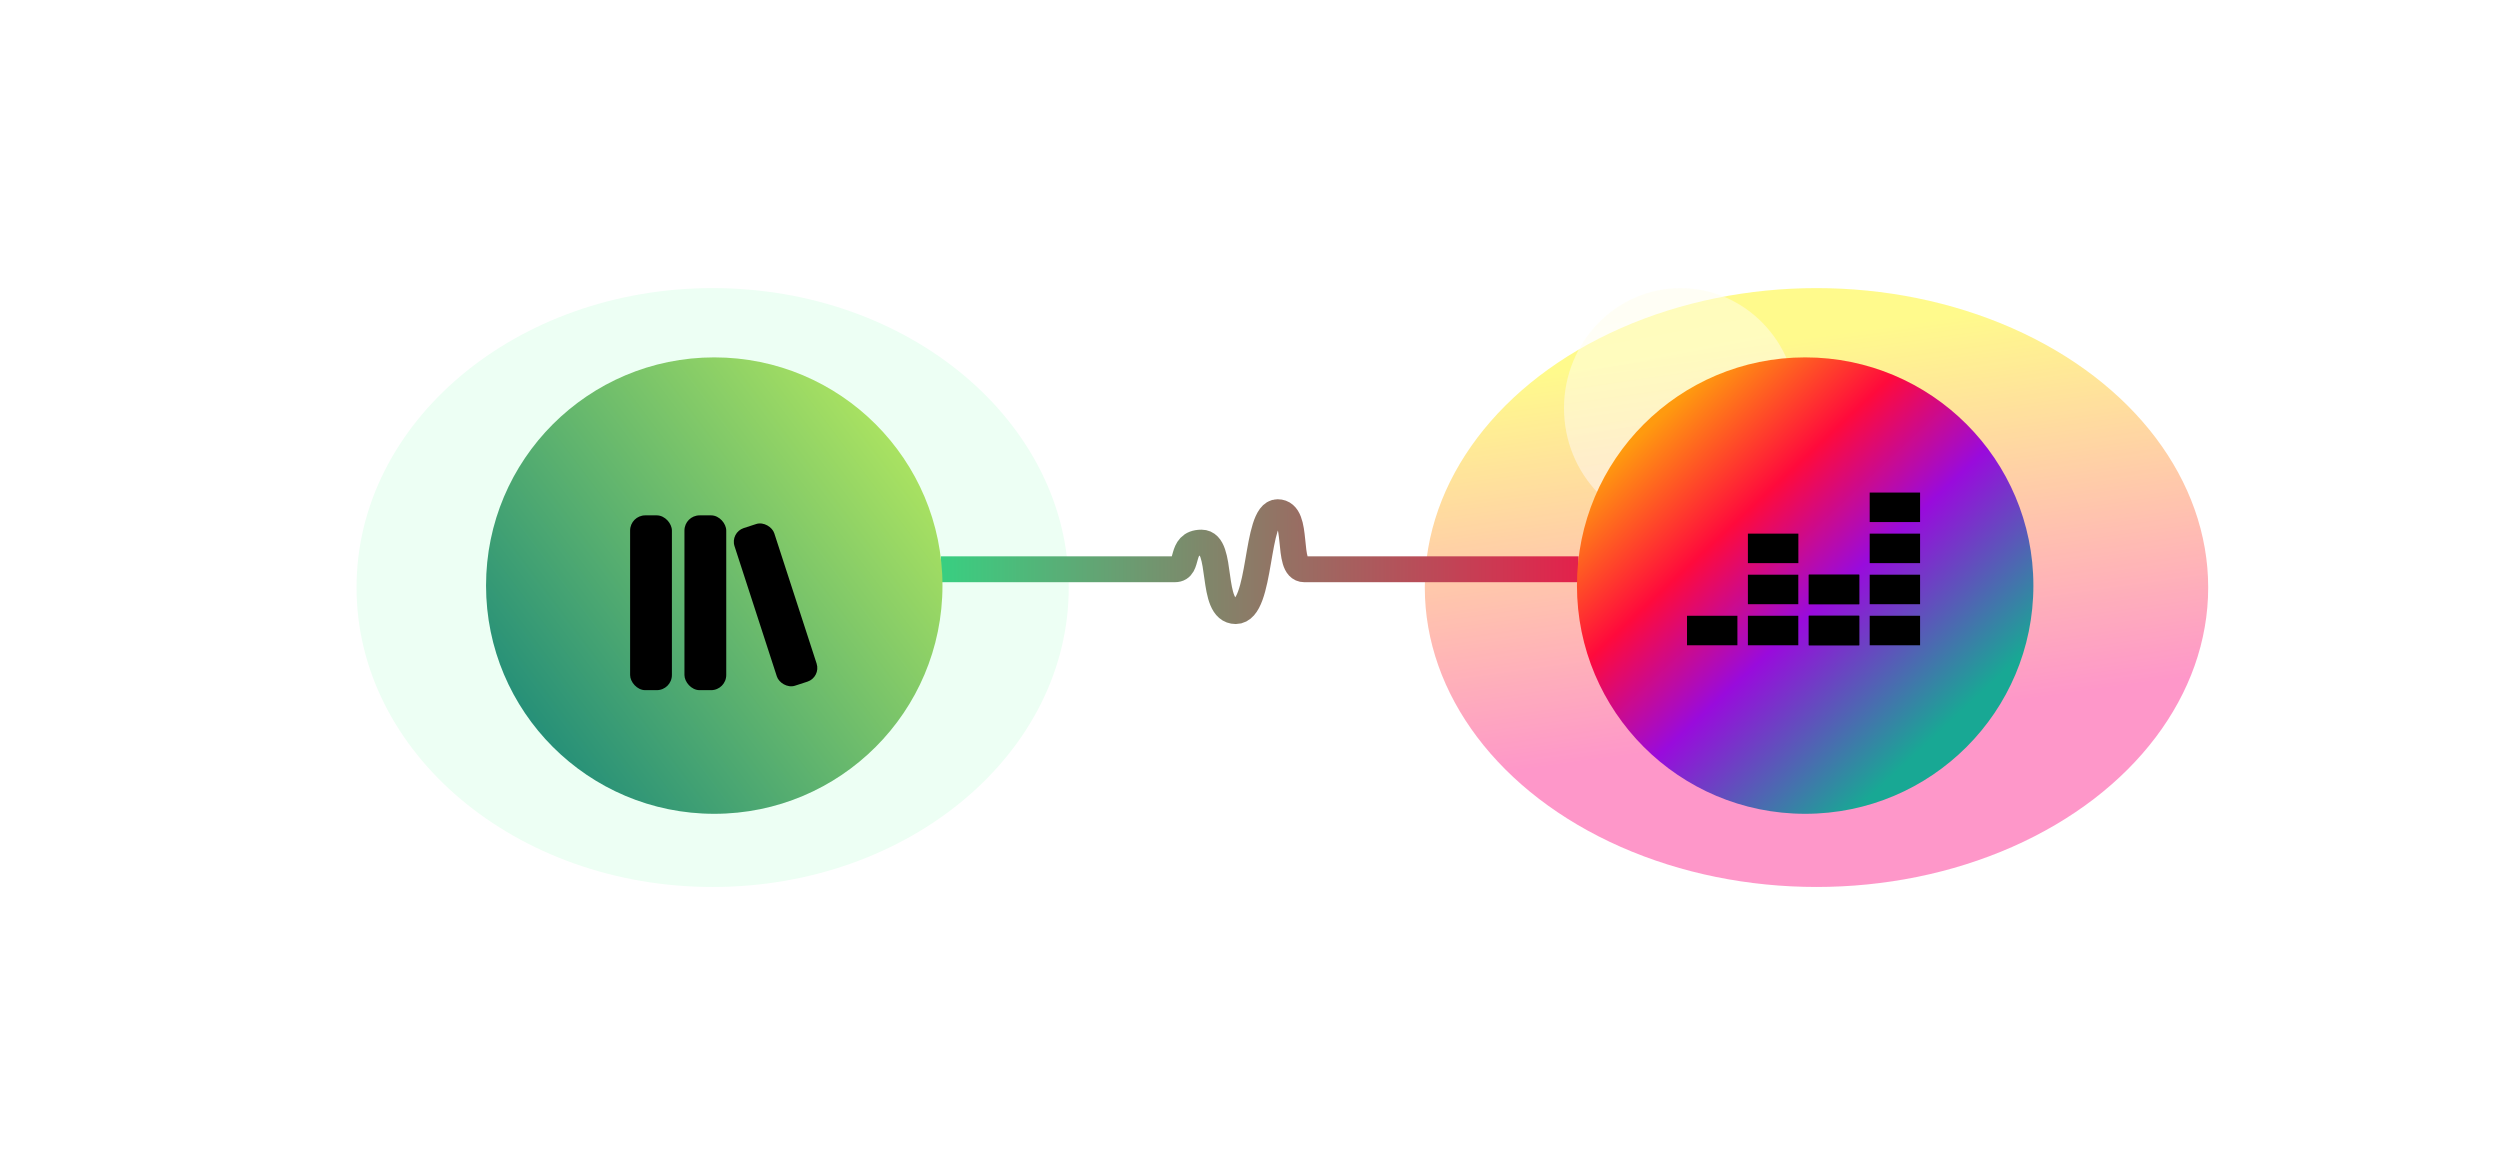 <svg width="343px" height="159px" viewBox="-10 0 772 358" class="svg-graphic" alt="flow" fill="none" xmlns="http://www.w3.org/2000/svg">
        <g opacity=".3" filter="url(#filter0_f_8881_429438)">
          <ellipse cx="210" cy="181.5" rx="110" ry="92.5" fill="#C2FFD9"></ellipse>
        </g>
        <g opacity=".45" filter="url(#filter1_f_8881_429438)">
          <ellipse cx="551" cy="181.5" rx="121" ry="92.5" fill="url(#paint0_linear_8881_429438)"></ellipse>
        </g>
        <g opacity=".5" filter="url(#filter2_f_8881_429438)">
          <ellipse cx="509" cy="126.091" rx="36" ry="37.091" fill="url(#paint1_linear_8881_429438)"></ellipse>
        </g>
        <g filter="url(#filter3_d_8881_429438)">
          <path d="M280.5 173.85C280.5 173.85 348.1 173.85 352.8 173.85C357.5 173.85 353.975 165.625 361.025 165.625C368.075 165.625 363.375 186.775 371.6 186.775C379.825 186.775 377.475 156.225 384.525 156.225C391.575 156.225 386.875 173.85 392.75 173.85C397.45 173.85 466.142 173.85 477.5 173.85" stroke="url(#paint2_linear_8881_429438)" stroke-width="8"></path>
        </g>
        <g filter="url(#filter4_d_8881_429438)">
          <path d="M281 171.5C281 210.436 249.436 242 210.5 242C171.564 242 140 210.436 140 171.5C140 132.564 171.564 101 210.5 101C249.436 101 281 132.564 281 171.5Z" fill="url(#paint3_linear_8881_429438)"></path>
        </g>
        <g filter="url(#filter5_d_8881_429438)">
          <rect x="215.389" y="150.297" width="12.912" height="51.206" rx="4.438" transform="rotate(-18 215.389 150.297)" fill="black"></rect>
          <rect x="201.291" y="145" width="12.912" height="54" rx="4.68" fill="black"></rect>
          <rect x="184.506" y="145" width="12.912" height="54" rx="4.68" fill="black"></rect>
        </g>
        <g filter="url(#filter6_d_8881_429438)">
          <path d="M618 171.5C618 210.436 586.436 242 547.5 242C508.564 242 477 210.436 477 171.5C477 132.564 508.564 101 547.5 101C586.436 101 618 132.564 618 171.5Z" fill="url(#paint4_linear_8881_429438)"></path>
        </g>
        <g filter="url(#filter7_d_8881_429438)">
          <path fill-rule="evenodd" clip-rule="evenodd" d="M582.998 148H567.43V157.109H582.998V148ZM529.81 160.688H545.398V169.797H529.81V160.688ZM564.208 182.485L564.208 182.485L564.208 173.375H548.62L548.62 182.485L548.62 182.485H564.208ZM511 186.064H526.568V195.173H511V186.064ZM548.62 186.064H564.208V195.173H548.62V186.064ZM529.81 186.064H545.378V195.173H529.81V186.064ZM545.378 173.375H529.81V182.485H545.378V173.375ZM567.43 186.064H582.998V195.173H567.43V186.064ZM582.998 173.375H567.43V182.485H582.998V173.375ZM567.43 160.688H582.998V169.797H567.43V160.688Z" fill="black"></path>
          <path d="M548.619 173.375H564.187V182.485H548.619V173.375Z" fill="black"></path>
          <path d="M548.619 186.064H564.187V195.173H548.619V186.064Z" fill="black"></path>
        </g>
        <defs>
          <filter id="filter0_f_8881_429438" x="0" y="-11" width="420" height="385" filterUnits="userSpaceOnUse" color-interpolation-filters="sRGB">
            <feFlood flood-opacity="0" result="BackgroundImageFix"></feFlood>
            <feBlend mode="normal" in="SourceGraphic" in2="BackgroundImageFix" result="shape"></feBlend>
            <feGaussianBlur stdDeviation="50" result="effect1_foregroundBlur_8881_429438"></feGaussianBlur>
          </filter>
          <filter id="filter1_f_8881_429438" x="330" y="-11" width="442" height="385" filterUnits="userSpaceOnUse" color-interpolation-filters="sRGB">
            <feFlood flood-opacity="0" result="BackgroundImageFix"></feFlood>
            <feBlend mode="normal" in="SourceGraphic" in2="BackgroundImageFix" result="shape"></feBlend>
            <feGaussianBlur stdDeviation="50" result="effect1_foregroundBlur_8881_429438"></feGaussianBlur>
          </filter>
          <filter id="filter2_f_8881_429438" x="413" y="29" width="192" height="194.182" filterUnits="userSpaceOnUse" color-interpolation-filters="sRGB">
            <feFlood flood-opacity="0" result="BackgroundImageFix"></feFlood>
            <feBlend mode="normal" in="SourceGraphic" in2="BackgroundImageFix" result="shape"></feBlend>
            <feGaussianBlur stdDeviation="30" result="effect1_foregroundBlur_8881_429438"></feGaussianBlur>
          </filter>
          <filter id="filter3_d_8881_429438" x="250.5" y="124.225" width="257" height="98.55" filterUnits="userSpaceOnUse" color-interpolation-filters="sRGB">
            <feFlood flood-opacity="0" result="BackgroundImageFix"></feFlood>
            <feColorMatrix in="SourceAlpha" type="matrix" values="0 0 0 0 0 0 0 0 0 0 0 0 0 0 0 0 0 0 127 0" result="hardAlpha"></feColorMatrix>
            <feOffset dy="2"></feOffset>
            <feGaussianBlur stdDeviation="15"></feGaussianBlur>
            <feComposite in2="hardAlpha" operator="out"></feComposite>
            <feColorMatrix type="matrix" values="0 0 0 0 0 0 0 0 0 0 0 0 0 0 0 0 0 0 0.8 0"></feColorMatrix>
            <feBlend mode="normal" in2="BackgroundImageFix" result="effect1_dropShadow_8881_429438"></feBlend>
            <feBlend mode="normal" in="SourceGraphic" in2="effect1_dropShadow_8881_429438" result="shape"></feBlend>
          </filter>
          <filter id="filter4_d_8881_429438" x="116.5" y="86.9" width="188" height="188" filterUnits="userSpaceOnUse" color-interpolation-filters="sRGB">
            <feFlood flood-opacity="0" result="BackgroundImageFix"></feFlood>
            <feColorMatrix in="SourceAlpha" type="matrix" values="0 0 0 0 0 0 0 0 0 0 0 0 0 0 0 0 0 0 127 0" result="hardAlpha"></feColorMatrix>
            <feOffset dy="9.4"></feOffset>
            <feGaussianBlur stdDeviation="11.75"></feGaussianBlur>
            <feComposite in2="hardAlpha" operator="out"></feComposite>
            <feColorMatrix type="matrix" values="0 0 0 0 0 0 0 0 0 0 0 0 0 0 0 0 0 0 0.25 0"></feColorMatrix>
            <feBlend mode="normal" in2="BackgroundImageFix" result="effect1_dropShadow_8881_429438"></feBlend>
            <feBlend mode="normal" in="SourceGraphic" in2="effect1_dropShadow_8881_429438" result="shape"></feBlend>
          </filter>
          <filter id="filter5_d_8881_429438" x="158.682" y="133.379" width="109.482" height="105.648" filterUnits="userSpaceOnUse" color-interpolation-filters="sRGB">
            <feFlood flood-opacity="0" result="BackgroundImageFix"></feFlood>
            <feColorMatrix in="SourceAlpha" type="matrix" values="0 0 0 0 0 0 0 0 0 0 0 0 0 0 0 0 0 0 127 0" result="hardAlpha"></feColorMatrix>
            <feOffset dy="14.203"></feOffset>
            <feGaussianBlur stdDeviation="12.912"></feGaussianBlur>
            <feComposite in2="hardAlpha" operator="out"></feComposite>
            <feColorMatrix type="matrix" values="0 0 0 0 0 0 0 0 0 0 0 0 0 0 0 0 0 0 0.5 0"></feColorMatrix>
            <feBlend mode="normal" in2="BackgroundImageFix" result="effect1_dropShadow_8881_429438"></feBlend>
            <feBlend mode="normal" in="SourceGraphic" in2="effect1_dropShadow_8881_429438" result="shape"></feBlend>
          </filter>
          <filter id="filter6_d_8881_429438" x="453.5" y="86.9" width="188" height="188" filterUnits="userSpaceOnUse" color-interpolation-filters="sRGB">
            <feFlood flood-opacity="0" result="BackgroundImageFix"></feFlood>
            <feColorMatrix in="SourceAlpha" type="matrix" values="0 0 0 0 0 0 0 0 0 0 0 0 0 0 0 0 0 0 127 0" result="hardAlpha"></feColorMatrix>
            <feOffset dy="9.4"></feOffset>
            <feGaussianBlur stdDeviation="11.75"></feGaussianBlur>
            <feComposite in2="hardAlpha" operator="out"></feComposite>
            <feColorMatrix type="matrix" values="0 0 0 0 0 0 0 0 0 0 0 0 0 0 0 0 0 0 0.25 0"></feColorMatrix>
            <feBlend mode="normal" in2="BackgroundImageFix" result="effect1_dropShadow_8881_429438"></feBlend>
            <feBlend mode="normal" in="SourceGraphic" in2="effect1_dropShadow_8881_429438" result="shape"></feBlend>
          </filter>
          <filter id="filter7_d_8881_429438" x="502.679" y="143.839" width="88.643" height="63.815" filterUnits="userSpaceOnUse" color-interpolation-filters="sRGB">
            <feFlood flood-opacity="0" result="BackgroundImageFix"></feFlood>
            <feColorMatrix in="SourceAlpha" type="matrix" values="0 0 0 0 0 0 0 0 0 0 0 0 0 0 0 0 0 0 127 0" result="hardAlpha"></feColorMatrix>
            <feOffset dy="4.161"></feOffset>
            <feGaussianBlur stdDeviation="4.161"></feGaussianBlur>
            <feComposite in2="hardAlpha" operator="out"></feComposite>
            <feColorMatrix type="matrix" values="0 0 0 0 0 0 0 0 0 0 0 0 0 0 0 0 0 0 0.4 0"></feColorMatrix>
            <feBlend mode="normal" in2="BackgroundImageFix" result="effect1_dropShadow_8881_429438"></feBlend>
            <feBlend mode="normal" in="SourceGraphic" in2="effect1_dropShadow_8881_429438" result="shape"></feBlend>
          </filter>
          <linearGradient id="paint0_linear_8881_429438" x1="541.53" y1="104.283" x2="559.918" y2="235.555" gradientUnits="userSpaceOnUse">
            <stop stop-color="#FFF500"></stop>
            <stop offset="0.912" stop-color="#FD1987"></stop>
          </linearGradient>
          <linearGradient id="paint1_linear_8881_429438" x1="506.183" y1="95.128" x2="515.966" y2="146.952" gradientUnits="userSpaceOnUse">
            <stop stop-color="#FFFEEC"></stop>
            <stop offset="0.912" stop-color="#FFF9FC"></stop>
          </linearGradient>
          <linearGradient id="paint2_linear_8881_429438" x1="258" y1="172" x2="503.5" y2="172" gradientUnits="userSpaceOnUse">
            <stop stop-color="#25E387"></stop>
            <stop offset="1" stop-color="#FA0A44"></stop>
          </linearGradient>
          <linearGradient id="paint3_linear_8881_429438" x1="140" y1="206.75" x2="281" y2="101" gradientUnits="userSpaceOnUse">
            <stop stop-color="#208C79"></stop>
            <stop offset="1" stop-color="#C3F25D"></stop>
          </linearGradient>
          <linearGradient id="paint4_linear_8881_429438" x1="498.351" y1="123.359" x2="598.663" y2="230.921" gradientUnits="userSpaceOnUse">
            <stop stop-color="#FF9A0F"></stop>
            <stop offset="0.27" stop-color="#FF0A3C"></stop>
            <stop offset="0.518" stop-color="#990BDC"></stop>
            <stop offset="0.885" stop-color="#18A894"></stop>
          </linearGradient>
        </defs>
      </svg>